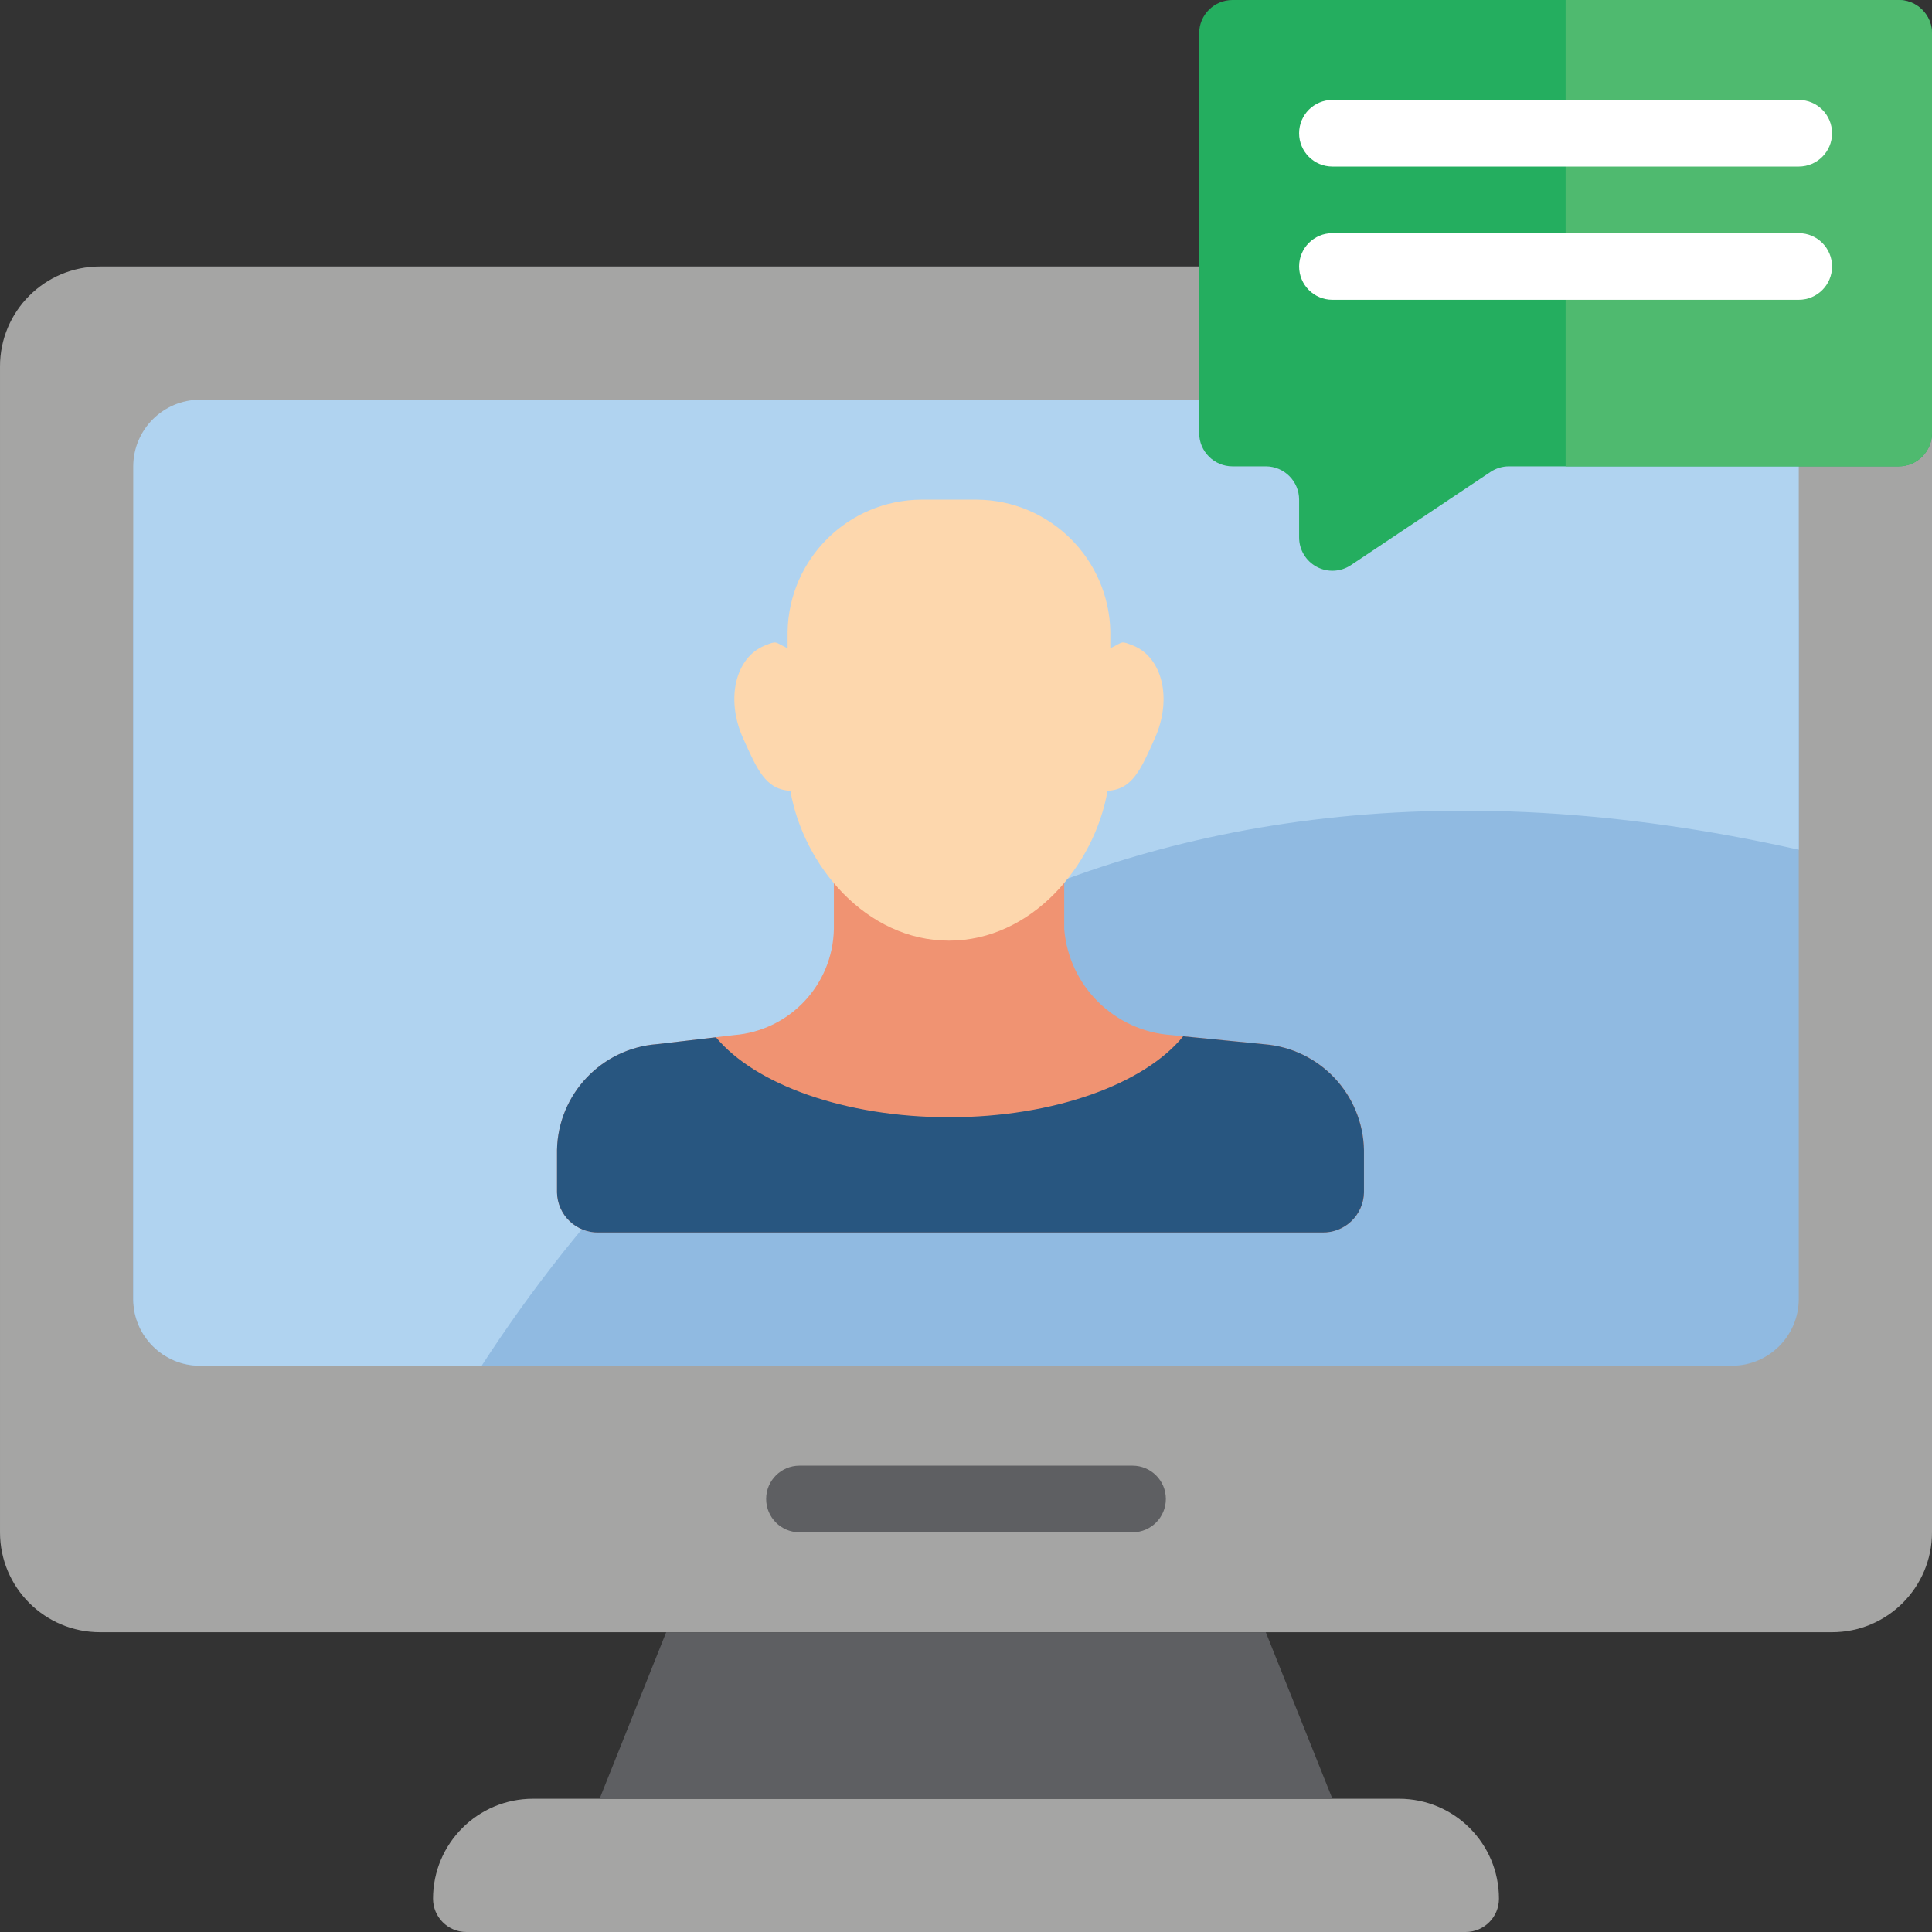 <svg height="512pt" viewBox="0 0 512 512" width="512pt" xmlns="http://www.w3.org/2000/svg"><rect x="0" y="0" width="512" height="512" fill="#333333" stroke="none"/><path d="m450.207 70.621h35.309c14.629 0 26.484 11.855 26.484 26.48v308.969c0 14.625-11.855 26.48-26.484 26.48h-459.031c-14.629 0-26.484-11.855-26.484-26.48v-308.969c0-14.625 11.855-26.48 26.484-26.48zm0 0" fill="#a5a5a4"/><path d="m141.242 476.691h229.516c14.625 0 26.484 11.855 26.484 26.48 0 4.875-3.953 8.828-8.828 8.828h-264.828c-4.875 0-8.828-3.953-8.828-8.828 0-14.625 11.859-26.48 26.484-26.48zm0 0" fill="#a5a5a4"/><path d="m353.102 476.691h-194.203l17.652-44.141h158.898zm0 0" fill="#5e5f62"/><path d="m476.691 158.898v185.379c-.031 9.738-7.918 17.625-17.656 17.652h-406.07c-9.738-.027-17.625-7.914-17.656-17.652v-185.379zm0 0" fill="#90bae1"/><path d="m476.691 123.586v101.605c-192.973-43.344-298.375 58.527-349.043 136.738h-74.684c-9.738-.027-17.625-7.914-17.656-17.652v-220.691c.031-9.738 7.918-17.625 17.656-17.656h406.07c9.738.031 17.625 7.918 17.656 17.656zm0 0" fill="#b0d3f0"/><path d="m300.137 406.07h-88.273c-4.875 0-8.828-3.953-8.828-8.828s3.953-8.828 8.828-8.828h88.273c4.875 0 8.828 3.953 8.828 8.828s-3.953 8.828-8.828 8.828zm0 0" fill="#5e5f62"/><path d="m282.031 233.984v12.219c1.227 15.121 13.332 27.074 28.469 28.105l24.508 2.402c14.73 1.137 26.188 13.273 26.48 28.043v11.273c-.059 2.879-1.262 5.613-3.344 7.598-2.078 1.988-4.867 3.066-7.742 2.996h-191.727c-2.871.062-5.652-1.016-7.727-3.004-2.074-1.988-3.273-4.719-3.336-7.59v-11.273c.293-14.77 11.754-26.906 26.484-28.043l20.41-2.402c14.742-1.164 26.195-13.32 26.48-28.105v-12.219zm0 0" fill="#f09372"/><path d="m251.48 132.414h7.398c19.355.145 35.055 15.711 35.371 35.062v4.324c3.609-1.766 2.648-2.047 6.109-.695 7.758 3.211 10.328 14.195 5.684 24.539-3.664 8.184-5.922 13.621-12.527 13.914-3.477 19.922-20.16 39.723-42.035 39.723s-38.551-19.816-42.027-39.723c-6.605-.293-8.828-5.73-12.527-13.914-4.645-10.344-2.082-21.328 5.676-24.539 3.426-1.352 2.508-1.051 6.117.695v-4.324c.316-19.352 16.02-34.918 35.371-35.062zm0 0" fill="#fdd7ad"/><path d="m361.465 304.754v11.273c-.062 2.871-1.262 5.602-3.336 7.59-2.074 1.988-4.855 3.066-7.727 3.004h-191.727c-2.871.062-5.652-1.016-7.727-3.004-2.074-1.988-3.273-4.719-3.336-7.59v-11.273c.293-14.77 11.754-26.906 26.484-28.043l15.641-1.82c10.332 12.457 34.094 21.188 61.797 21.188 27.918 0 51.816-8.883 62.02-21.453l21.504 2.109c14.691 1.176 26.102 13.285 26.406 28.02zm0 0" fill="#285680"/><path d="m512 8.828v105.93c0 4.875-3.953 8.828-8.828 8.828h-103.281c-1.746 0-3.449.516-4.898 1.484l-37.016 24.715c-2.715 1.797-6.199 1.957-9.062.41-2.867-1.547-4.648-4.543-4.637-7.797v-9.984c0-4.875-3.953-8.828-8.828-8.828h-8.828c-4.875 0-8.828-3.953-8.828-8.828v-105.93c0-4.875 3.953-8.828 8.828-8.828h176.551c4.875 0 8.828 3.953 8.828 8.828zm0 0" fill="#24ae5f"/><path d="m512 8.828v105.93c0 4.875-3.953 8.828-8.828 8.828h-88.273v-123.586h88.273c4.875 0 8.828 3.953 8.828 8.828zm0 0" fill="#4fba6f"/><g fill="#fff"><path d="m476.691 44.137h-123.59c-4.875 0-8.824-3.949-8.824-8.828 0-4.875 3.949-8.824 8.824-8.824h123.59c4.875 0 8.824 3.949 8.824 8.824 0 4.879-3.949 8.828-8.824 8.828zm0 0"/><path d="m476.691 79.449h-123.59c-4.875 0-8.824-3.953-8.824-8.828s3.949-8.828 8.824-8.828h123.59c4.875 0 8.824 3.953 8.824 8.828s-3.949 8.828-8.824 8.828zm0 0"/></g></svg>